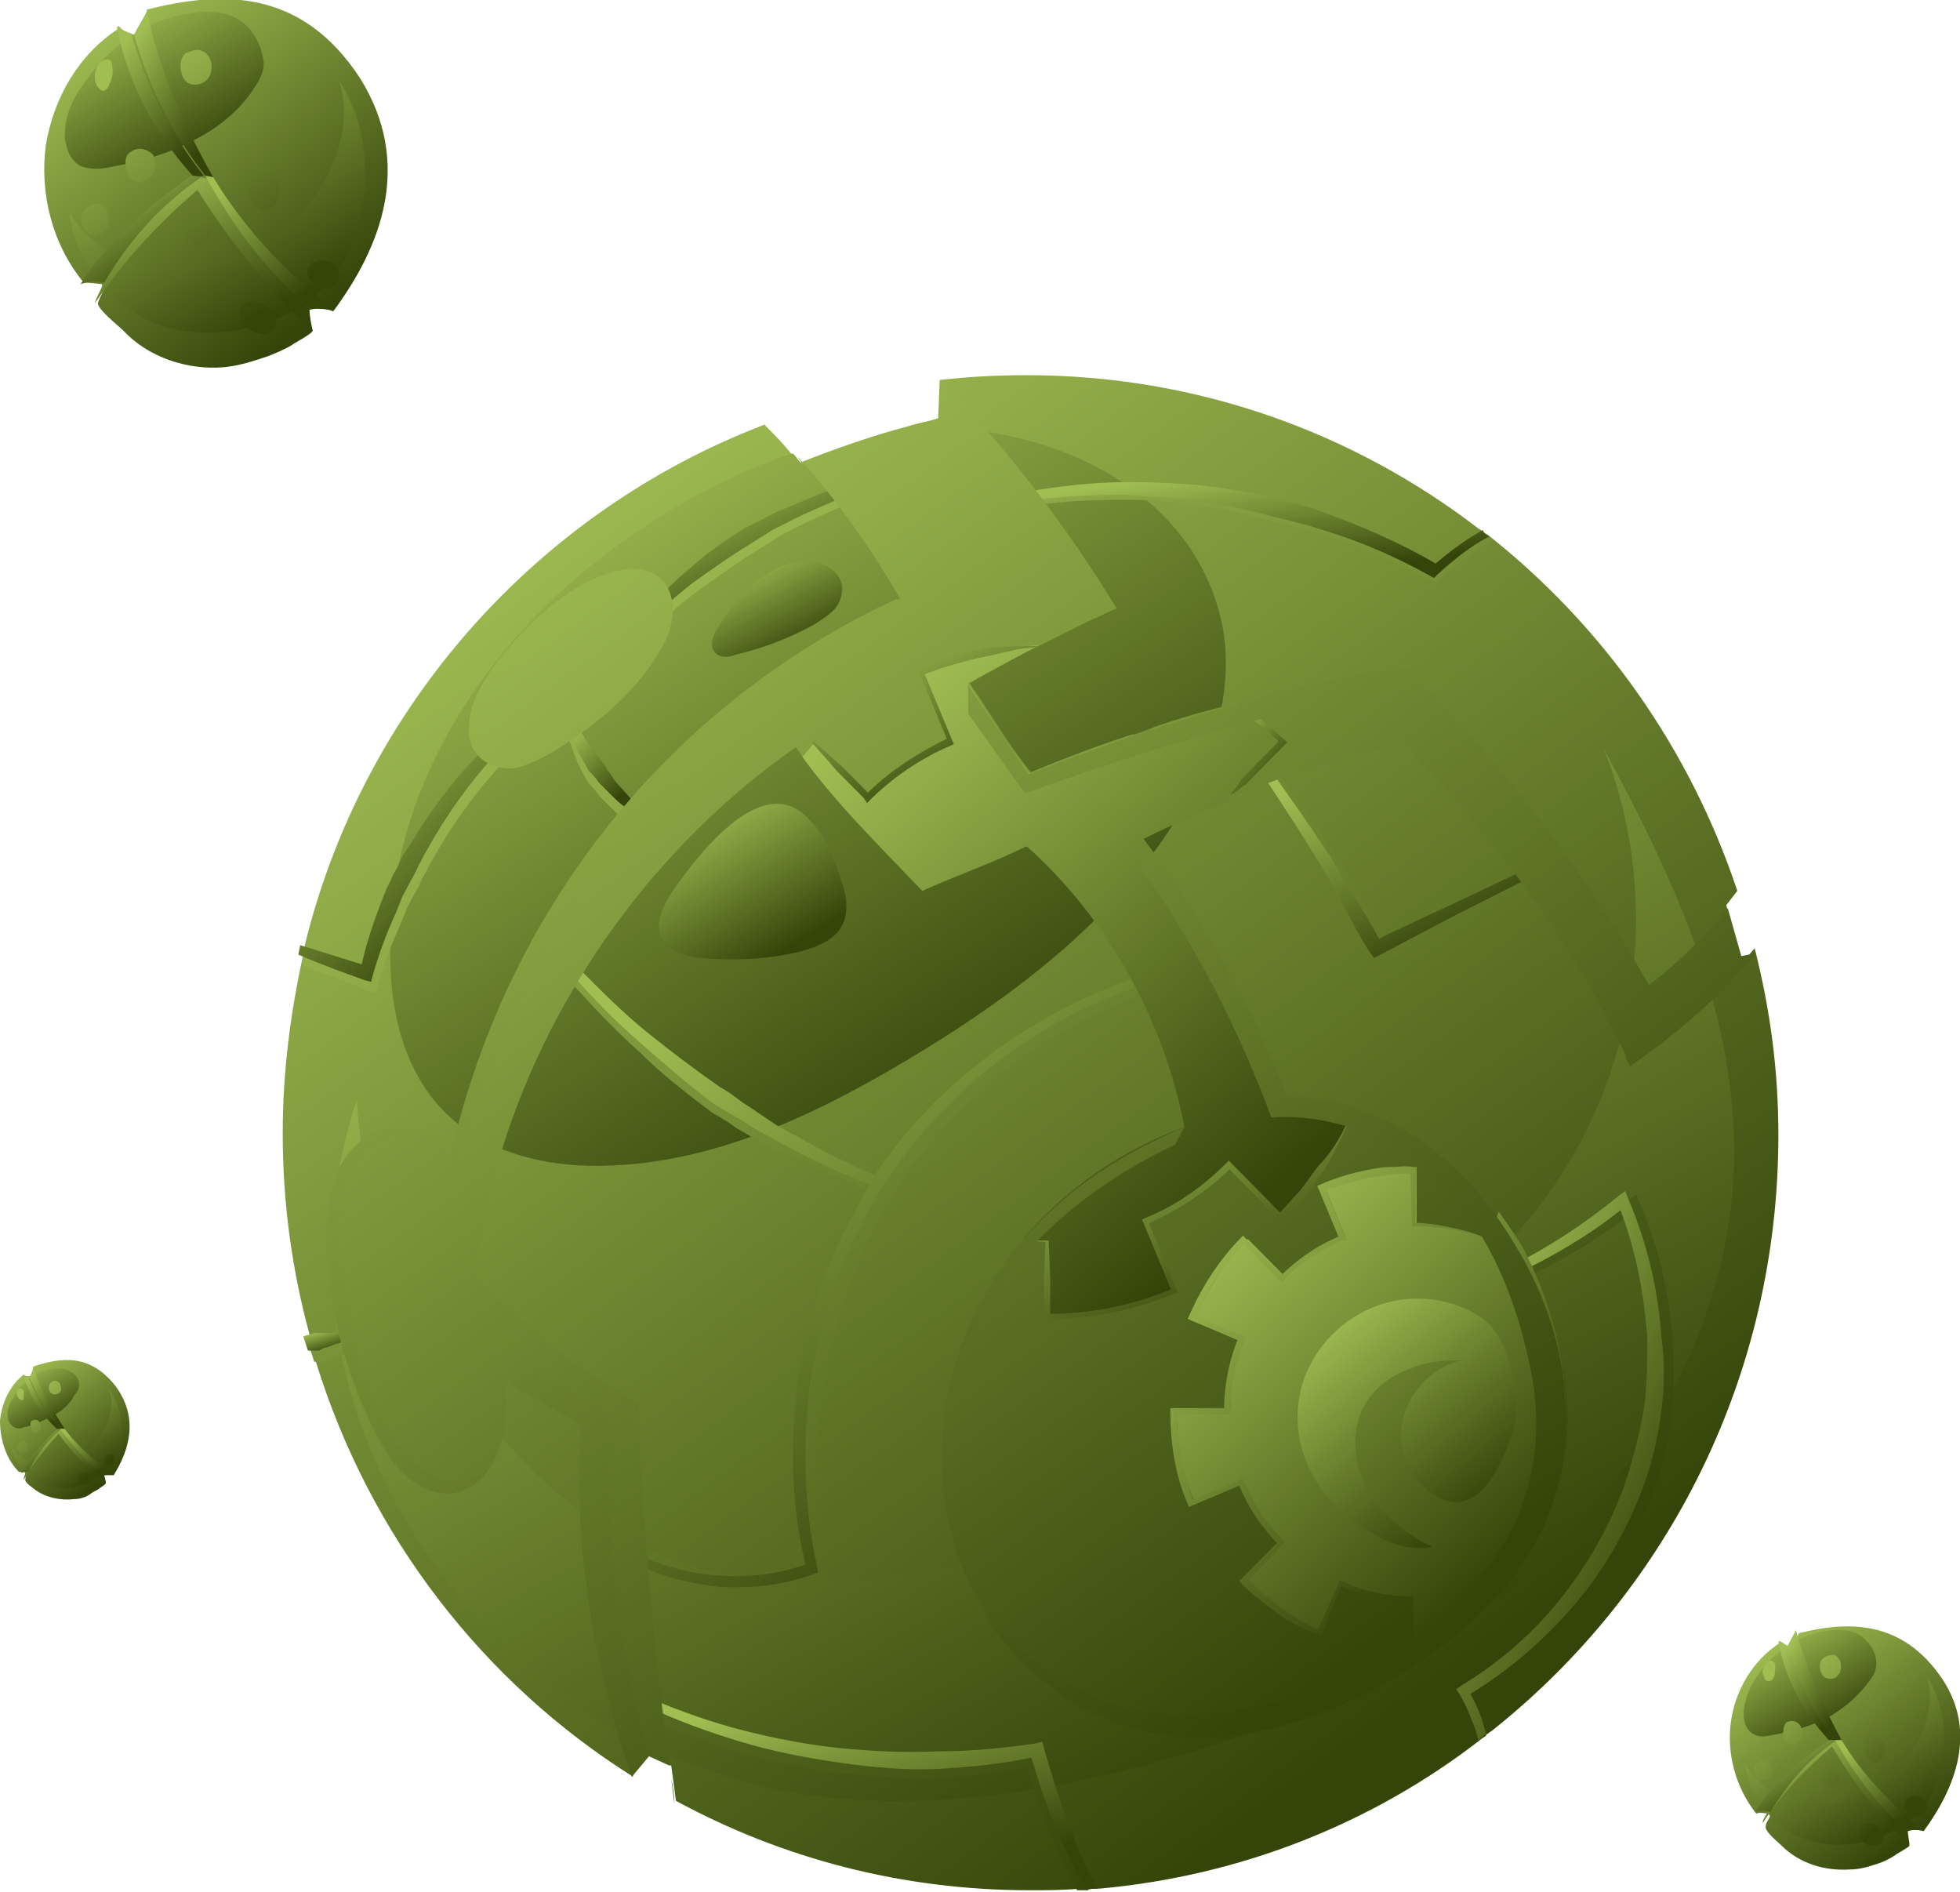 <svg width="86" height="83" viewBox="0 0 86 83" fill="none" xmlns="http://www.w3.org/2000/svg">
<g clip-path="url(#clip0_52_259)">
<path d="M78.031 49.8C78.031 60.376 73.18 69.762 65.557 75.856C65.487 75.926 65.349 75.996 65.28 76.066C65.28 76.066 65.21 76.066 65.21 76.136C65.141 76.206 65.002 76.276 64.933 76.346C60.221 79.988 54.469 82.3 48.232 82.86C48.093 82.86 48.024 82.86 47.886 82.86C47.816 82.86 47.816 82.86 47.747 82.86C47.608 82.86 47.539 82.86 47.401 82.86C46.638 82.93 45.876 82.93 45.183 82.93C39.57 82.93 34.303 81.529 29.66 79.008L29.452 77.467L27.304 76.486L27.789 77.957C21.206 73.825 16.216 67.381 13.86 59.746C13.79 59.536 13.721 59.396 13.721 59.186V59.116C13.652 58.906 13.583 58.765 13.583 58.555C12.82 55.754 12.405 52.812 12.405 49.73C12.405 46.998 12.751 44.407 13.305 41.885C13.305 41.745 13.375 41.605 13.375 41.465C15.939 30.959 23.631 22.413 33.541 18.631C33.956 19.052 34.303 19.402 34.65 19.822C34.788 19.962 34.927 20.172 35.065 20.312C36.659 19.682 38.253 19.122 39.847 18.701C40.263 18.561 40.748 18.491 41.164 18.351L41.233 16.67C42.48 16.53 43.728 16.46 45.044 16.46C52.529 16.46 59.389 18.982 64.864 23.184C65.002 23.254 65.141 23.394 65.28 23.464C70.338 27.457 74.15 32.85 76.229 39.084L75.744 39.714L76.437 42.236L76.991 41.605C77.684 44.337 78.031 46.998 78.031 49.8Z" fill="url(#paint0_linear_52_259)"/>
<path d="M14.691 52.462C14.899 51.061 15.177 49.66 15.662 48.259C15.8 51.551 16.978 54.703 18.434 57.575C20.721 61.987 24.047 66.19 28.62 68.081C35.204 70.813 42.55 69.062 48.786 66.26C55.023 63.458 61.399 59.536 66.111 54.563C71.586 48.889 73.318 40.204 70.338 32.78C73.665 38.944 76.575 45.247 76.021 52.252C75.467 58.765 71.863 64.859 66.943 69.132C62.023 73.404 55.855 76.066 49.549 77.607C43.52 79.148 36.936 79.778 31.046 77.677C20.79 74.175 13.306 63.318 14.691 52.462Z" fill="url(#paint1_linear_52_259)"/>
<path d="M52.667 33.971C50.242 39.224 45.391 43.076 40.609 46.018C36.382 48.609 31.808 50.921 26.888 51.131C24.185 51.271 21.275 50.641 19.404 48.679C17.671 46.858 17.117 44.267 17.117 41.815C17.048 34.811 20.998 28.648 26.403 24.445C28.967 22.484 31.808 20.873 34.788 19.892C34.927 20.032 35.065 20.242 35.204 20.383C36.798 19.752 38.392 19.192 39.986 18.771C45.737 18.491 52.39 21.293 53.637 27.457C54.053 29.628 53.568 31.939 52.667 33.971Z" fill="url(#paint2_linear_52_259)"/>
<path d="M50.658 43.006L50.796 43.426C48.232 44.197 45.876 45.527 43.797 47.208C41.718 48.889 39.986 50.991 38.669 53.302C38.045 54.493 37.491 55.684 37.075 56.944C36.659 58.205 36.313 59.536 36.105 60.867C35.689 63.528 35.758 66.33 36.313 68.921L36.382 69.132L36.035 69.202C34.719 69.692 33.333 69.832 31.947 69.762C30.561 69.692 29.244 69.272 27.997 68.641L28.205 68.291C29.383 68.921 30.7 69.202 32.016 69.272C33.264 69.342 34.511 69.202 35.689 68.781C35.065 66.19 34.996 63.388 35.412 60.727C35.62 59.326 35.897 57.995 36.382 56.664C36.867 55.333 37.422 54.072 38.114 52.882C38.253 52.602 38.184 52.602 38.392 52.321C37.214 51.831 36.105 51.341 34.996 50.781L33.956 50.43L33.056 49.94C32.778 49.73 32.432 49.59 32.155 49.38C31.878 49.169 31.6 49.029 31.254 48.819C30.145 47.979 29.036 47.138 28.066 46.158C27.027 45.247 26.056 44.197 25.155 43.216L25.433 42.936C26.334 43.916 27.373 44.897 28.413 45.737C29.452 46.578 30.561 47.419 31.67 48.189C31.947 48.399 32.224 48.609 32.501 48.749C32.778 48.959 33.056 49.099 33.333 49.31L34.164 49.87L35.065 50.36C36.174 50.991 37.283 51.551 38.461 52.041C39.708 50.15 41.579 48.119 43.381 46.718C45.599 45.107 48.024 43.776 50.658 43.006ZM73.388 58.835C73.249 56.734 72.764 54.633 71.932 52.742L71.794 52.392L71.516 52.602C70.061 53.792 68.537 54.843 66.804 55.684L67.012 56.034C68.606 55.263 70.131 54.353 71.586 53.232C72.279 55.053 72.625 56.944 72.764 58.835C72.833 59.816 72.764 60.867 72.625 61.847C72.487 62.828 72.279 63.808 71.932 64.789C71.309 66.75 70.338 68.501 69.091 70.112C67.844 71.723 66.319 73.054 64.587 74.105L64.379 74.245L64.517 74.455C64.725 74.805 64.933 75.225 65.072 75.645C65.141 75.786 65.141 75.926 65.21 76.066C65.21 76.066 65.28 76.066 65.28 75.996C65.349 75.926 65.487 75.856 65.557 75.786C65.557 75.716 65.487 75.576 65.487 75.505C65.349 75.155 65.21 74.805 65.002 74.455C66.735 73.404 68.26 72.073 69.576 70.532C70.893 68.921 71.932 67.03 72.695 65.069C73.041 64.088 73.249 63.038 73.388 61.987C73.457 60.937 73.457 59.886 73.388 58.835ZM67.151 38.453L63.894 39.994L62.23 40.764C61.815 40.975 61.33 41.185 60.914 41.395C60.637 40.834 60.29 40.274 59.944 39.714C59.528 39.084 59.181 38.453 58.766 37.753C57.934 36.492 57.033 35.231 56.202 34.04L55.855 34.251C56.687 35.511 57.518 36.772 58.28 38.033C58.696 38.663 59.043 39.364 59.389 39.994C59.736 40.624 60.082 41.325 60.498 41.955L60.706 42.235L60.983 42.095C61.538 41.815 62.023 41.535 62.577 41.255L64.171 40.414L67.359 38.803L67.151 38.453ZM65.141 23.534C65.002 23.604 64.794 23.744 64.656 23.814C64.102 24.165 63.547 24.585 63.062 25.005C61.745 24.235 60.359 23.534 58.904 23.044L57.795 22.624C57.38 22.483 57.033 22.343 56.617 22.273C56.202 22.203 55.855 22.063 55.439 21.993L54.261 21.713C52.667 21.433 51.073 21.363 49.48 21.363C47.886 21.363 46.292 21.573 44.698 21.853L44.767 22.273C46.292 21.993 47.886 21.923 49.41 21.923C51.004 21.923 52.529 22.133 54.053 22.413L55.231 22.694C55.578 22.764 55.994 22.904 56.34 22.974C56.687 23.114 57.102 23.184 57.449 23.254L58.558 23.604C60.013 24.094 61.468 24.725 62.854 25.495L62.993 25.565L63.131 25.425C63.824 24.795 64.587 24.165 65.418 23.744C65.349 23.674 65.28 23.604 65.141 23.534ZM31.115 25.565C31.808 25.075 32.501 24.585 33.194 24.165C33.402 24.024 33.541 23.954 33.749 23.814C33.956 23.674 34.095 23.604 34.303 23.464L34.857 23.184L35.412 22.904C36.174 22.553 36.936 22.203 37.699 21.923L37.56 21.503C36.728 21.713 35.897 22.063 35.135 22.413L34.511 22.694L33.956 22.904C33.61 23.114 33.194 23.254 32.778 23.534C32.016 24.024 31.323 24.515 30.7 25.075C30.006 25.635 29.383 26.266 28.828 26.896L29.106 27.176C29.799 26.546 30.422 26.056 31.115 25.565ZM25.849 34.391C25.987 34.531 26.126 34.671 26.264 34.881C26.403 35.021 26.541 35.161 26.68 35.301C26.957 35.581 27.235 35.861 27.581 36.072L27.858 35.791C27.581 35.511 27.373 35.231 27.096 34.951C26.957 34.811 26.888 34.671 26.749 34.461C26.68 34.391 26.611 34.321 26.611 34.251C26.541 34.181 26.541 34.111 26.472 34.04C26.264 33.76 25.987 33.41 25.779 33.13C25.571 32.78 25.363 32.499 25.225 32.149L24.878 32.219C25.017 32.569 25.155 32.99 25.294 33.34C25.433 33.69 25.641 34.04 25.849 34.391ZM15.384 58.905C15.177 58.905 14.969 58.975 14.691 58.975H14.345C14.276 58.975 14.206 58.975 14.206 58.975C14.137 58.975 14.068 58.975 14.068 58.975C13.929 59.045 13.721 59.045 13.583 59.115C13.652 59.326 13.721 59.536 13.79 59.746C13.929 59.746 14.068 59.746 14.276 59.746C14.414 59.746 14.483 59.676 14.622 59.606L14.969 59.466C15.177 59.396 15.384 59.326 15.662 59.256L15.384 58.905ZM46.777 80.618C46.292 79.498 45.945 78.307 45.599 77.116L45.529 76.836L45.252 76.906C43.866 77.116 42.411 77.257 40.956 77.257C39.5 77.326 38.114 77.257 36.659 77.116C35.204 76.976 33.818 76.696 32.432 76.346C31.046 75.996 29.66 75.505 28.343 74.945L28.205 75.295C29.521 75.926 30.907 76.416 32.293 76.836C33.679 77.257 35.135 77.537 36.59 77.747C38.045 77.957 39.5 78.027 40.956 78.027C42.342 77.957 43.728 77.817 45.044 77.537C45.391 78.657 45.807 79.778 46.222 80.829C46.569 81.529 46.915 82.299 47.262 82.93C47.401 82.93 47.47 82.93 47.608 82.93C47.678 82.93 47.678 82.93 47.747 82.93C47.47 82.159 47.123 81.389 46.777 80.618ZM22.106 32.71C20.651 34.111 19.334 35.721 18.295 37.403L17.879 38.033C17.741 38.243 17.602 38.453 17.533 38.733C17.394 38.943 17.325 39.224 17.186 39.434L16.909 40.134C16.562 40.975 16.285 41.885 16.077 42.796C15.177 42.516 14.276 42.235 13.375 41.955C13.305 42.095 13.305 42.235 13.305 42.376C14.276 42.726 15.246 43.076 16.216 43.496L16.493 43.566L16.562 43.286C16.84 42.305 17.186 41.395 17.602 40.484L17.879 39.784C18.018 39.574 18.087 39.364 18.226 39.154C18.364 38.943 18.433 38.733 18.572 38.453C18.711 38.243 18.78 38.033 18.919 37.823C19.889 36.072 21.067 34.461 22.453 33.06L22.106 32.71Z" fill="url(#paint3_linear_52_259)"/>
<path d="M43.035 46.578C41.233 47.979 39.639 49.66 38.392 51.551C37.214 51.061 36.105 50.501 34.996 49.87L34.095 49.38L33.264 48.82C32.986 48.609 32.709 48.469 32.432 48.259C32.155 48.049 31.878 47.839 31.6 47.699C30.492 46.928 29.383 46.088 28.343 45.248C27.304 44.407 26.334 43.426 25.363 42.446L25.086 42.726C25.987 43.777 26.957 44.757 27.997 45.668C29.036 46.578 30.076 47.489 31.185 48.329C31.462 48.539 31.739 48.68 32.086 48.89C32.363 49.03 32.709 49.24 32.986 49.45L33.887 49.94L34.788 50.431C35.897 50.991 37.006 51.551 38.184 51.971C37.976 52.252 37.837 52.532 37.699 52.812C37.006 54.003 36.451 55.264 35.966 56.594C35.481 57.925 35.204 59.256 34.996 60.657C34.65 63.318 34.719 66.05 35.343 68.642C34.164 69.062 32.917 69.202 31.67 69.132C30.353 69.062 29.036 68.712 27.858 68.151L27.65 68.501C28.898 69.132 30.214 69.482 31.6 69.622C32.986 69.692 34.372 69.552 35.689 69.062L35.897 68.992L35.828 68.642C35.273 66.05 35.204 63.318 35.55 60.657C35.758 59.326 36.105 58.065 36.521 56.734C36.936 55.474 37.491 54.213 38.114 53.092C39.431 50.781 41.164 48.68 43.243 46.998C45.322 45.318 47.678 43.987 50.242 43.216L50.103 42.796C47.608 43.636 45.183 44.897 43.035 46.578Z" fill="url(#paint4_linear_52_259)"/>
<path d="M72.903 61.847C72.764 62.898 72.556 63.949 72.21 64.929C71.517 66.89 70.477 68.781 69.091 70.392C67.774 71.933 66.25 73.264 64.517 74.315C64.725 74.665 64.864 75.015 65.002 75.365C65.072 75.576 65.141 75.856 65.21 76.066C65.072 76.136 65.002 76.276 64.864 76.346C64.795 76.066 64.725 75.786 64.587 75.505C64.448 75.085 64.24 74.665 64.032 74.315L63.894 74.105L64.102 73.965C65.834 72.914 67.359 71.583 68.606 69.972C69.853 68.361 70.824 66.61 71.447 64.649C71.725 63.668 72.002 62.688 72.14 61.707C72.279 60.727 72.279 59.676 72.279 58.695C72.14 56.804 71.794 54.913 71.101 53.092C69.715 54.213 68.121 55.123 66.527 55.894L66.319 55.544C67.982 54.703 69.576 53.652 71.031 52.462L71.309 52.252L71.447 52.602C72.279 54.563 72.764 56.594 72.903 58.695C73.041 59.676 73.041 60.797 72.903 61.847Z" fill="url(#paint5_linear_52_259)"/>
<path d="M66.735 38.243L63.478 39.784L61.815 40.555C61.399 40.765 60.914 40.975 60.498 41.185C60.221 40.625 59.874 40.064 59.528 39.504C59.112 38.874 58.766 38.243 58.35 37.543C57.518 36.282 56.617 35.021 55.786 33.831L55.439 34.041C56.271 35.301 57.102 36.562 57.865 37.823C58.281 38.453 58.627 39.154 58.974 39.784C59.32 40.414 59.666 41.115 60.082 41.745L60.29 42.026L60.567 41.885C61.122 41.605 61.607 41.325 62.161 41.045L63.755 40.204L66.943 38.593L66.735 38.243Z" fill="url(#paint6_linear_52_259)"/>
<path d="M65.349 23.534C64.517 23.954 63.755 24.585 63.062 25.215L62.923 25.355L62.785 25.285C61.399 24.515 60.013 23.884 58.488 23.394L57.38 23.044C57.033 22.974 56.617 22.834 56.271 22.764C55.924 22.694 55.508 22.554 55.162 22.484L53.984 22.203C52.459 21.923 50.865 21.783 49.341 21.713C47.747 21.713 46.222 21.783 44.698 22.063L44.629 21.643C46.222 21.363 47.816 21.153 49.41 21.153C51.004 21.153 52.598 21.223 54.192 21.503L55.37 21.713C55.786 21.783 56.132 21.923 56.548 21.993C56.964 22.133 57.31 22.203 57.726 22.343L58.835 22.764C60.29 23.324 61.676 23.954 62.993 24.725C63.478 24.305 64.032 23.884 64.587 23.534C64.725 23.464 64.933 23.324 65.072 23.254C65.072 23.394 65.21 23.464 65.349 23.534Z" fill="url(#paint7_linear_52_259)"/>
<path d="M30.7 25.355C31.392 24.865 32.086 24.375 32.779 23.955C32.986 23.814 33.125 23.744 33.333 23.604C33.541 23.464 33.679 23.394 33.887 23.254L34.442 22.974L34.996 22.694C35.758 22.344 36.521 21.993 37.283 21.713L37.144 21.293C36.313 21.503 35.481 21.853 34.719 22.203L34.164 22.414L33.61 22.694C33.264 22.904 32.848 23.044 32.432 23.324C31.67 23.814 30.977 24.305 30.353 24.865C29.66 25.425 29.036 26.056 28.482 26.686L28.759 26.966C29.383 26.406 30.006 25.846 30.7 25.355Z" fill="url(#paint8_linear_52_259)"/>
<path d="M25.849 33.831C25.987 33.971 26.126 34.111 26.264 34.321C26.403 34.461 26.542 34.601 26.68 34.741C26.957 35.021 27.235 35.302 27.581 35.512L27.858 35.231C27.581 34.951 27.373 34.671 27.096 34.391C26.957 34.251 26.888 34.111 26.75 33.901C26.68 33.831 26.611 33.761 26.611 33.691C26.542 33.621 26.542 33.55 26.472 33.48C26.264 33.2 25.987 32.85 25.779 32.57C25.571 32.22 25.363 31.94 25.225 31.589L24.878 31.729C25.017 32.08 25.156 32.5 25.294 32.85C25.433 33.13 25.641 33.48 25.849 33.831Z" fill="url(#paint9_linear_52_259)"/>
<path d="M15.384 58.765C15.177 58.835 14.969 58.905 14.691 58.975L14.345 59.115C14.206 59.115 14.137 59.185 13.998 59.255C13.86 59.255 13.721 59.255 13.513 59.255C13.444 59.045 13.375 58.835 13.305 58.625C13.513 58.555 13.652 58.555 13.79 58.485C13.86 58.485 13.929 58.485 13.929 58.485C13.998 58.485 14.068 58.485 14.068 58.485H14.414C14.622 58.485 14.83 58.415 15.107 58.415L15.384 58.765Z" fill="url(#paint10_linear_52_259)"/>
<path d="M48.163 82.86C48.024 82.86 47.816 82.86 47.678 82.93C47.193 82.09 46.777 81.249 46.43 80.408C45.945 79.358 45.599 78.237 45.252 77.117C43.866 77.397 42.55 77.537 41.164 77.607C39.708 77.677 38.253 77.537 36.798 77.327C35.343 77.117 33.887 76.836 32.501 76.416C31.115 75.996 29.729 75.505 28.413 74.875L28.551 74.525C29.868 75.085 31.254 75.576 32.64 75.926C34.026 76.276 35.481 76.556 36.867 76.696C38.322 76.836 39.708 76.906 41.164 76.836C42.619 76.836 44.005 76.696 45.46 76.486L45.737 76.416L45.807 76.696C46.153 77.887 46.5 79.078 46.985 80.198C47.262 81.109 47.678 82.019 48.163 82.86Z" fill="url(#paint11_linear_52_259)"/>
<path d="M22.245 32.57C20.859 33.971 19.681 35.582 18.711 37.333C18.572 37.543 18.503 37.753 18.364 37.963C18.295 38.173 18.156 38.383 18.018 38.664C17.879 38.874 17.81 39.084 17.671 39.294L17.394 39.994C16.978 40.905 16.632 41.816 16.355 42.796L16.285 43.076L16.008 43.006C15.038 42.656 14.068 42.306 13.098 41.886C13.098 41.745 13.167 41.605 13.167 41.465C14.068 41.745 14.969 42.026 15.87 42.306C16.077 41.395 16.355 40.555 16.701 39.644L16.978 38.944C17.117 38.734 17.186 38.453 17.325 38.243C17.463 38.033 17.533 37.823 17.671 37.543L18.087 36.913C19.127 35.161 20.443 33.55 21.898 32.22L22.245 32.57Z" fill="url(#paint12_linear_52_259)"/>
<path d="M29.452 78.027L29.591 79.148C29.591 78.727 29.521 78.377 29.452 78.027ZM75.813 39.854C74.843 41.045 73.734 42.165 72.348 43.216C69.438 38.033 65.834 33.41 61.676 29.278C59.112 29.698 56.617 30.188 54.192 30.889C52.944 31.239 51.766 31.589 50.588 31.939C50.311 32.009 50.034 32.149 49.757 32.219C48.232 32.71 46.708 33.34 45.252 33.9C44.213 32.64 43.52 31.379 42.55 29.978C43.589 29.348 44.629 28.787 45.668 28.297C46.777 27.737 47.886 27.176 48.994 26.686C46.846 23.184 44.282 19.752 41.371 16.81L41.302 18.421C39.292 18.841 37.214 19.472 35.204 20.312C35.135 20.242 35.065 20.172 34.996 20.032C36.728 21.923 38.184 24.024 39.5 26.266C29.66 30.889 21.968 40.624 19.75 51.341C19.82 50.781 19.404 50.22 18.849 49.8C18.503 49.59 18.087 49.38 17.741 49.38C16.77 49.24 15.8 49.87 15.246 50.711C14.691 51.551 14.553 52.602 14.483 53.582C14.206 57.014 15.246 60.867 16.978 63.738C17.602 64.789 18.78 65.7 19.958 65.489C20.582 65.349 21.067 64.999 21.413 64.509C21.621 64.229 21.829 63.878 21.898 63.528C22.245 62.618 22.245 61.637 22.176 60.657C23.354 61.217 24.255 61.847 25.502 62.407C25.155 67.17 25.849 71.933 27.235 76.486L29.383 77.467L29.452 77.957C28.69 72.494 28.205 67.1 27.997 61.567C25.363 60.096 22.938 58.135 20.859 55.964C21.898 46.788 27.373 38.033 34.927 32.78C34.996 32.92 35.135 33.06 35.204 33.2C36.728 35.301 38.669 37.192 40.471 39.084C41.857 38.383 43.658 37.753 45.044 37.122C48.648 40.204 51.143 44.687 51.974 49.45C49.272 50.5 46.777 52.181 44.906 54.353C44.213 55.123 43.658 55.964 43.173 56.874C41.233 60.306 40.748 64.579 42.065 68.361C42.411 69.272 42.827 70.112 43.312 70.883C44.975 73.404 47.539 75.295 50.45 75.926C53.984 76.696 57.726 75.505 60.914 73.754C61.607 73.334 62.369 72.914 62.993 72.424C63.894 71.793 64.656 71.093 65.418 70.322C65.973 69.762 66.458 69.132 66.874 68.501C67.428 67.661 67.913 66.75 68.19 65.77C69.438 62.127 68.606 57.995 66.596 54.703C66.25 54.143 65.973 53.652 65.557 53.162C63.824 50.851 61.468 49.099 58.766 48.399C58.003 48.189 57.241 48.119 56.479 48.119C54.885 44.056 52.736 40.204 50.103 36.702C51.35 36.142 52.736 35.511 54.053 34.951C56.548 33.97 59.112 33.13 61.607 32.64C65.557 36.772 69.16 41.465 71.516 46.718C73.318 45.527 74.981 43.986 76.506 42.305L75.813 39.854ZM27.235 25.075C25.641 25.425 24.255 26.476 23.146 27.597C22.106 28.647 20.651 30.328 20.582 31.869C20.582 32.009 20.582 32.149 20.582 32.289C20.72 33.27 21.621 33.83 22.661 33.69C23.215 33.55 23.77 33.27 24.255 32.99C26.195 31.799 27.997 30.328 29.106 28.297C30.006 26.616 29.452 24.585 27.235 25.075Z" fill="url(#paint13_linear_52_259)"/>
<path d="M59.389 48.679C58.627 50.43 57.587 52.041 56.201 53.442L53.984 51.131C52.944 52.181 51.697 53.022 50.311 53.582L51.558 56.594C49.826 57.294 47.955 57.715 46.014 57.715H45.945V54.423C45.599 54.423 45.252 54.423 44.906 54.353C46.777 52.111 49.272 50.43 51.974 49.45C51.073 44.757 48.579 40.274 45.044 37.122C43.658 37.823 41.857 38.453 40.471 39.083C38.669 37.192 36.728 35.301 35.204 33.2C35.412 32.99 35.55 32.78 35.758 32.569L38.045 34.881C39.085 33.83 40.332 32.99 41.718 32.429L40.471 29.418C42.134 28.717 43.866 28.367 45.599 28.297C44.559 28.857 43.52 29.418 42.48 29.978C43.381 31.309 44.143 32.639 45.183 33.9C46.708 33.27 48.163 32.709 49.687 32.219C49.895 32.289 50.103 32.359 50.311 32.499L50.519 31.939C51.697 31.519 52.944 31.169 54.123 30.888C54.885 31.379 55.578 32.009 56.201 32.639L53.915 34.951C53.915 35.021 53.984 35.021 54.053 35.091C52.667 35.651 51.35 36.212 50.103 36.842C52.736 40.344 54.816 44.126 56.479 48.259C57.241 48.259 58.003 48.329 58.766 48.539L59.389 48.679Z" fill="url(#paint14_linear_52_259)"/>
<path d="M54.192 30.889C54.4 30.959 54.608 31.099 54.816 31.169C55.023 31.309 55.162 31.449 55.37 31.589C55.716 31.869 56.063 32.219 56.409 32.5L56.479 32.57L56.409 32.64L55.231 33.83L54.677 34.391C54.469 34.531 54.261 34.741 53.984 34.881C54.123 34.671 54.33 34.461 54.469 34.181L55.023 33.62L56.202 32.43V32.64C55.855 32.289 55.578 32.009 55.162 31.729C55.023 31.589 54.816 31.449 54.608 31.309L54.192 30.889Z" fill="url(#paint15_linear_52_259)"/>
<path d="M35.689 32.57V32.5L35.758 32.57L36.382 33.13C36.59 33.34 36.798 33.48 37.006 33.69L38.184 34.881H37.976C39.015 33.83 40.332 32.99 41.649 32.359L41.579 32.5L40.332 29.488L40.263 29.348L40.401 29.278C41.233 28.927 42.065 28.647 42.965 28.507C43.381 28.367 43.866 28.367 44.282 28.367C44.698 28.367 45.183 28.297 45.599 28.367C45.183 28.437 44.698 28.437 44.282 28.577C43.866 28.647 43.45 28.787 42.965 28.857C42.134 29.067 41.302 29.278 40.471 29.628L40.54 29.488L41.787 32.5L41.857 32.64L41.718 32.71C40.401 33.27 39.154 34.111 38.114 35.161L38.045 35.231L37.907 35.021L36.728 33.83C36.521 33.62 36.382 33.41 36.174 33.2L35.62 32.57H35.689Z" fill="url(#paint16_linear_52_259)"/>
<path d="M59.389 48.679C59.043 49.59 58.627 50.43 58.142 51.271C57.865 51.691 57.587 52.041 57.31 52.462C57.033 52.812 56.687 53.162 56.34 53.512L56.271 53.582L56.132 53.512L53.845 51.201H54.053C53.014 52.251 51.697 53.092 50.311 53.722L50.38 53.582L51.628 56.594L51.697 56.734H51.559C49.757 57.505 47.886 57.855 45.945 57.855H45.807V57.715V56.874C45.807 56.594 45.807 56.314 45.807 56.034L45.876 54.423L45.945 54.493L44.906 54.423H45.945H46.014V54.493L46.084 56.104C46.084 56.384 46.084 56.664 46.084 56.944V57.785L45.945 57.645C47.816 57.645 49.687 57.294 51.489 56.524L51.42 56.664L50.172 53.652L50.103 53.512L50.242 53.442C51.628 52.882 52.806 52.041 53.845 50.991L53.915 50.92L53.984 50.991L56.271 53.302H56.063C56.409 52.952 56.687 52.602 57.033 52.251C57.31 51.901 57.587 51.481 57.865 51.131C58.558 50.43 58.973 49.59 59.389 48.679Z" fill="url(#paint17_linear_52_259)"/>
<path d="M68.121 65.769C67.775 66.75 67.359 67.661 66.804 68.501C66.25 68.921 65.695 69.272 65.072 69.482L65.418 70.252C64.656 71.023 63.894 71.723 62.993 72.353C62.646 72.353 62.369 72.424 62.023 72.424V70.042C60.914 70.042 59.874 69.832 58.904 69.412L58.003 71.583C56.756 71.023 55.578 70.252 54.608 69.272L56.271 67.591C55.508 66.82 54.954 65.91 54.538 64.929L52.39 65.84C51.836 64.579 51.628 63.248 51.628 61.847H53.984C53.984 60.727 54.192 59.676 54.608 58.695L52.459 57.785C53.014 56.524 53.776 55.333 54.746 54.353L56.409 56.034C57.172 55.263 58.073 54.703 59.043 54.283L58.142 52.111C59.389 51.621 60.706 51.341 62.092 51.341H62.161V53.722C63.27 53.722 64.309 53.932 65.28 54.353L65.765 53.162C66.111 53.652 66.458 54.142 66.804 54.703C68.537 57.995 69.368 62.127 68.121 65.769Z" fill="url(#paint18_linear_52_259)"/>
<path d="M61.884 70.112C60.844 70.112 59.736 69.972 58.766 69.552H58.835L58.003 71.723L57.934 71.793L57.865 71.723C57.518 71.583 57.241 71.443 56.895 71.303C56.617 71.163 56.271 70.953 55.994 70.742C55.439 70.322 54.885 69.902 54.4 69.412V69.341L54.469 69.272L56.132 67.59V67.801C55.37 67.03 54.746 66.12 54.33 65.069L54.469 65.139L52.321 66.049L52.182 66.12L52.113 65.98C51.559 64.719 51.351 63.318 51.351 61.917V61.777H51.489H53.845L53.707 61.917C53.707 60.796 53.915 59.746 54.33 58.695L54.4 58.835L52.252 57.925L52.113 57.855L52.182 57.715C52.737 56.454 53.499 55.263 54.469 54.282L54.538 54.212L54.608 54.282L56.271 55.963L56.132 56.033C56.895 55.263 57.795 54.633 58.835 54.212L58.766 54.352L57.865 52.181L57.795 52.041L57.934 51.971C58.558 51.691 59.251 51.481 59.944 51.341C60.29 51.271 60.637 51.201 60.983 51.201C61.33 51.201 61.676 51.13 62.023 51.201H62.161V51.341L62.092 53.722L62.023 53.652C63.062 53.652 64.171 53.932 65.141 54.352C64.171 53.932 63.062 53.792 62.023 53.792H61.953V53.722L61.884 51.341L62.023 51.481C61.33 51.481 60.706 51.551 60.013 51.691C59.32 51.831 58.696 52.041 58.073 52.251L58.142 52.111L59.043 54.282L59.112 54.422H58.904C57.934 54.843 57.033 55.403 56.34 56.174L56.271 56.244L56.132 56.174L54.469 54.493H54.677C53.707 55.473 52.944 56.594 52.459 57.855L52.39 57.715L54.538 58.625L54.677 58.695L54.608 58.835C54.192 59.816 53.984 60.866 53.984 61.917V62.057H53.845H51.489L51.628 61.917C51.628 63.248 51.905 64.649 52.39 65.909L52.252 65.839L54.4 64.929L54.538 64.859L54.608 64.999C55.023 65.98 55.578 66.89 56.34 67.59L56.409 67.66L56.34 67.731L54.677 69.412V69.201C55.162 69.692 55.647 70.112 56.202 70.532C56.479 70.742 56.756 70.882 57.033 71.093C57.31 71.233 57.657 71.443 57.934 71.513L57.795 71.583L58.766 69.412V69.341H58.835C59.805 69.832 60.844 70.042 61.884 70.112Z" fill="url(#paint19_linear_52_259)"/>
<path d="M41.302 16.81C44.074 19.682 46.569 22.974 48.925 26.686L48.094 27.106C45.945 23.674 43.658 20.732 41.233 18.421L41.302 16.81ZM19.612 51.411L20.027 51.341C23.007 40.204 29.66 32.57 39.362 27.036V26.266C29.66 30.748 22.037 39.714 19.612 51.411ZM15.454 58.345C13.583 49.94 16.978 49.45 18.711 49.94C18.364 49.73 17.948 49.52 17.602 49.52C16.632 49.38 15.662 50.01 15.107 50.851C14.553 51.691 14.414 52.742 14.345 53.722C14.206 57.014 15.246 60.867 16.978 63.738C17.602 64.789 18.78 65.7 19.958 65.489C20.582 65.349 21.067 64.999 21.413 64.509C21.206 64.649 17.463 67.17 15.454 58.345ZM25.502 62.478C25.156 67.941 26.056 73.054 27.72 77.957L28.482 77.046C27.096 72.143 26.472 67.1 26.888 62.057L23.492 60.166L22.314 60.727L25.502 62.478ZM42.48 30.048V31.309L44.975 34.811C50.38 32.85 55.855 31.239 61.26 30.188C65.418 34.251 69.022 38.733 72.071 43.566L72.348 43.286C69.576 38.313 66.042 33.69 61.676 29.348C56.34 30.118 50.865 31.729 45.114 33.97L42.48 30.048ZM41.233 67.591C41.233 67.451 41.164 67.38 41.164 67.38C41.164 67.451 41.164 67.521 41.233 67.591ZM66.527 54.703C64.379 50.991 60.706 48.119 56.479 48.189C54.885 44.127 52.737 40.274 50.103 36.772V38.173C52.39 41.325 54.261 44.967 55.786 49.029C55.786 49.029 64.656 47.909 67.151 60.026C69.645 72.143 53.152 77.747 47.262 74.105C45.46 72.984 44.144 71.863 43.243 70.953C44.906 73.474 47.47 75.365 50.38 75.996C53.915 76.766 57.657 75.576 60.845 73.824C64.032 72.003 66.943 69.342 68.121 65.84C69.368 62.127 68.537 57.995 66.527 54.703ZM41.441 61.777C42.619 56.664 46.361 52.672 51.559 50.22L51.974 49.45C45.599 52.111 42.48 56.454 41.441 61.777ZM77.061 41.815L76.368 41.955C74.912 43.566 73.249 45.037 71.309 46.368L71.517 46.788C73.734 45.247 75.536 43.636 77.061 41.815ZM20.998 32.85C20.998 32.71 20.998 32.57 20.998 32.429C21.067 30.889 22.522 29.278 23.562 28.157C24.671 26.966 26.056 25.986 27.65 25.635C28.413 25.495 28.967 25.635 29.314 25.916C29.036 25.215 28.343 24.795 27.235 25.005C25.641 25.355 24.255 26.406 23.146 27.526C22.107 28.577 20.651 30.258 20.582 31.799C20.582 31.939 20.582 32.079 20.582 32.219C20.651 32.64 20.859 32.99 21.067 33.2C21.067 33.13 21.067 32.99 20.998 32.85Z" fill="url(#paint20_linear_52_259)"/>
<path d="M29.521 39.084C29.106 39.714 28.69 40.554 29.036 41.185C29.314 41.745 30.076 41.955 30.7 42.025C32.155 42.166 33.679 42.095 35.135 41.745C35.897 41.535 36.728 41.185 37.006 40.484C37.283 39.784 37.075 39.014 36.798 38.313C36.521 37.473 36.174 36.632 35.55 36.002C33.541 33.69 30.7 37.403 29.521 39.084Z" fill="url(#paint21_linear_52_259)"/>
<path d="M31.462 27.597C31.254 27.947 31.115 28.367 31.392 28.648C31.6 28.858 31.947 28.858 32.293 28.718C33.471 28.437 34.58 28.017 35.62 27.457C35.966 27.247 36.313 27.037 36.59 26.756C36.867 26.476 37.006 25.986 36.936 25.636C36.798 25.075 36.243 24.725 35.689 24.655C33.818 24.445 32.363 26.126 31.462 27.597Z" fill="url(#paint22_linear_52_259)"/>
<path d="M65.349 64.999C65.002 65.489 64.517 65.84 63.963 65.91C63.408 65.91 62.854 65.629 62.438 65.209C61.607 64.439 61.26 63.108 61.607 62.057C61.953 60.937 62.993 59.886 64.171 59.676C63.339 59.676 62.508 59.746 61.745 60.096C60.983 60.376 60.29 60.937 59.874 61.637C59.251 62.758 59.389 64.229 60.013 65.349C60.637 66.47 61.676 67.31 62.854 67.871C61.953 68.011 61.052 67.801 60.29 67.31C57.934 66.05 56.409 63.598 57.102 60.867C57.518 59.326 58.696 57.995 60.221 57.364C61.745 56.734 63.478 56.874 64.864 57.715C66.25 58.555 66.666 61.077 66.458 62.547C66.25 63.248 65.903 64.229 65.349 64.999Z" fill="url(#paint23_linear_52_259)"/>
<path d="M14.622 13.658C14.276 13.518 13.929 13.518 13.583 13.588C13.583 13.868 13.652 14.219 13.721 14.499C13.721 14.639 12.89 15.059 12.82 15.129C12.474 15.339 12.127 15.479 11.781 15.62C11.157 15.83 10.534 16.04 9.841 16.11C8.247 16.25 6.514 15.69 5.405 14.499C5.197 14.289 4.297 13.588 4.297 13.308C4.366 13.028 4.574 12.748 4.643 12.468C4.366 12.468 3.95 12.398 3.673 12.398C2.287 10.716 1.733 8.475 2.01 6.374C2.356 4.273 3.465 2.381 5.197 1.261C5.197 1.261 5.267 1.261 5.267 1.191C5.336 1.331 5.544 1.401 5.752 1.471C5.821 1.471 5.821 1.541 5.89 1.541C6.029 1.191 6.306 0.841 6.445 0.49C6.445 0.49 6.445 0.49 6.445 0.42C9.771 -0.42 13.236 -0.49 15.8 3.432C18.156 7.214 16.701 10.857 14.622 13.658Z" fill="url(#paint24_linear_52_259)"/>
<path d="M3.049 9.316C4.158 11.207 6.514 12.188 8.732 11.907C10.88 11.627 12.82 10.156 13.998 8.335C14.899 6.934 15.384 5.183 14.899 3.572C16.077 5.393 16.285 7.705 15.731 9.806C15.523 10.717 15.107 11.557 14.483 12.328C13.86 13.028 13.098 13.588 12.266 13.938C10.464 14.709 8.316 14.849 6.514 14.079C4.712 13.168 3.257 11.347 3.049 9.316Z" fill="url(#paint25_linear_52_259)"/>
<path d="M5.059 2.101C5.89 1.401 6.93 0.841 8.039 0.63C9.078 0.42 10.187 0.42 10.949 1.261C11.296 1.681 11.504 2.171 11.573 2.732C11.573 3.292 11.296 3.642 11.019 4.062C10.326 5.043 9.286 5.814 8.177 6.304C7.069 6.864 5.89 7.144 4.712 7.354C4.297 7.425 3.881 7.425 3.534 7.284C3.049 7.004 2.911 6.514 2.841 6.024C2.841 5.183 3.119 4.413 3.604 3.782C4.019 3.152 4.504 2.592 5.059 2.101Z" fill="url(#paint26_linear_52_259)"/>
<path d="M13.652 14.499L13.513 13.588L9.217 7.915L9.286 7.845C9.078 7.845 8.87 7.775 8.732 7.775C6.999 8.966 5.475 10.647 4.504 12.468C4.435 12.748 4.227 13.028 4.158 13.308C5.405 11.487 6.93 9.806 8.662 8.335C9.979 10.437 11.642 12.538 13.652 14.499Z" fill="url(#paint27_linear_52_259)"/>
<path d="M8.94 7.705C7.138 8.895 5.683 10.506 4.574 12.397C4.227 12.327 3.95 12.327 3.534 12.467C4.851 10.436 6.445 9.105 8.385 7.705C8.662 7.775 8.801 7.775 8.94 7.705Z" fill="url(#paint28_linear_52_259)"/>
<path d="M8.94 7.705C8.732 7.775 8.593 7.705 8.455 7.705C6.791 5.883 5.613 3.642 5.128 1.191C5.128 1.191 5.197 1.191 5.197 1.121C5.336 1.331 5.544 1.401 5.752 1.471C6.445 3.782 7.484 5.883 8.94 7.705Z" fill="url(#paint29_linear_52_259)"/>
<path d="M9.355 7.775C9.217 7.845 9.078 7.775 9.009 7.705C7.554 5.883 6.514 3.782 5.891 1.541C6.029 1.191 6.306 0.84 6.445 0.49C6.999 3.082 8.039 5.463 9.355 7.775Z" fill="url(#paint30_linear_52_259)"/>
<path d="M9.355 7.775C10.672 9.946 12.474 11.907 14.622 13.588L13.583 13.518C11.781 11.977 10.256 10.016 9.009 7.705L9.355 7.775Z" fill="url(#paint31_linear_52_259)"/>
<path d="M4.504 2.662C4.643 2.592 4.782 2.592 4.851 2.662C4.92 2.732 4.92 2.802 4.92 2.872C4.99 3.152 4.92 3.502 4.782 3.712C4.782 3.852 4.643 3.923 4.574 3.993C4.435 3.993 4.297 3.852 4.227 3.712C4.089 3.362 4.158 2.872 4.504 2.662ZM5.544 7.425C5.544 7.565 5.613 7.775 5.752 7.845C5.89 7.985 6.168 8.055 6.376 7.915C6.583 7.845 6.722 7.635 6.791 7.425C6.861 7.214 6.791 7.004 6.722 6.794C6.445 6.514 6.029 6.444 5.752 6.654C5.475 6.794 5.475 7.144 5.544 7.425ZM3.673 10.016C3.811 10.226 4.089 10.366 4.297 10.296C4.504 10.226 4.712 10.086 4.782 9.876C4.851 9.596 4.712 9.246 4.574 9.036C4.366 8.825 4.019 8.966 3.811 9.106C3.534 9.316 3.465 9.736 3.673 10.016ZM8.455 10.717C8.662 10.787 9.009 10.717 9.148 10.507C9.286 10.296 9.286 10.016 9.148 9.876C9.009 9.666 8.732 9.596 8.524 9.596C7.831 9.666 7.9 10.576 8.455 10.717ZM8.247 3.642C8.524 3.782 8.87 3.712 9.078 3.502C9.286 3.292 9.355 2.872 9.217 2.592C9.148 2.452 9.078 2.312 8.87 2.241C8.732 2.171 8.593 2.171 8.385 2.241C8.247 2.312 8.108 2.312 8.039 2.452C7.831 2.732 7.9 3.432 8.247 3.642ZM11.088 9.036C11.226 9.176 11.365 9.246 11.504 9.246C11.642 9.246 11.85 9.176 11.989 9.036C12.266 8.755 12.335 8.335 12.197 7.985C12.058 7.635 11.642 7.425 11.296 7.425C11.157 7.425 11.019 7.495 10.949 7.565C10.534 7.915 10.811 8.755 11.088 9.036ZM14.553 12.608C14.761 12.538 14.899 12.328 14.899 12.117C14.899 11.907 14.83 11.767 14.691 11.627C14.553 11.487 14.414 11.417 14.206 11.417C13.79 11.347 13.375 11.697 13.513 12.117C13.721 12.538 14.137 12.818 14.553 12.608ZM10.811 14.359C10.949 14.499 11.157 14.569 11.365 14.639C11.642 14.709 11.989 14.569 12.058 14.359C12.127 14.219 12.127 14.009 12.058 13.868C11.989 13.728 11.85 13.588 11.712 13.448C11.573 13.308 11.365 13.238 11.226 13.238C11.019 13.238 10.88 13.238 10.672 13.308C10.395 13.588 10.534 14.149 10.811 14.359Z" fill="url(#paint32_linear_52_259)"/>
<path d="M84.406 80.338C84.129 80.268 83.921 80.268 83.713 80.338C83.713 80.549 83.782 80.759 83.782 80.969C83.782 81.039 83.228 81.319 83.159 81.389C82.951 81.529 82.674 81.669 82.466 81.739C82.05 81.879 81.634 82.019 81.149 82.019C80.04 82.09 78.931 81.739 78.169 80.969C78.031 80.829 77.407 80.338 77.476 80.128C77.476 79.918 77.684 79.778 77.684 79.568C77.476 79.568 77.199 79.498 77.061 79.568C76.16 78.447 75.744 76.906 75.952 75.506C76.16 74.105 76.922 72.844 78.1 72.073C78.1 72.073 78.1 72.073 78.169 72.073C78.308 72.144 78.377 72.214 78.516 72.284C78.516 72.284 78.585 72.284 78.585 72.354C78.654 72.144 78.862 71.863 78.931 71.653C81.149 71.093 83.505 71.093 85.238 73.684C86.762 75.996 85.792 78.447 84.406 80.338Z" fill="url(#paint33_linear_52_259)"/>
<path d="M76.575 77.397C77.338 78.657 78.931 79.288 80.387 79.148C81.842 78.938 83.159 77.957 83.921 76.766C84.545 75.786 84.891 74.595 84.545 73.544C85.307 74.735 85.515 76.346 85.099 77.747C84.96 78.377 84.683 78.938 84.267 79.428C83.852 79.918 83.297 80.269 82.743 80.479C81.496 81.039 80.11 81.109 78.862 80.549C77.684 79.988 76.714 78.728 76.575 77.397Z" fill="url(#paint34_linear_52_259)"/>
<path d="M77.961 72.564C78.516 72.073 79.209 71.723 79.971 71.583C80.664 71.443 81.426 71.443 81.911 72.004C82.189 72.284 82.327 72.634 82.327 72.984C82.327 73.404 82.119 73.614 81.911 73.895C81.426 74.525 80.733 75.085 80.04 75.436C79.278 75.786 78.516 75.996 77.684 76.136C77.407 76.206 77.13 76.206 76.922 76.066C76.645 75.926 76.506 75.576 76.506 75.225C76.506 74.665 76.714 74.175 76.991 73.684C77.268 73.264 77.546 72.914 77.961 72.564Z" fill="url(#paint35_linear_52_259)"/>
<path d="M83.713 80.899L83.644 80.268L80.733 76.416L80.803 76.346C80.664 76.346 80.525 76.346 80.387 76.276C79.278 77.116 78.169 78.237 77.546 79.428C77.546 79.638 77.338 79.778 77.338 79.988C78.169 78.727 79.209 77.607 80.387 76.626C81.288 78.167 82.397 79.568 83.713 80.899Z" fill="url(#paint36_linear_52_259)"/>
<path d="M80.595 76.346C79.347 77.187 78.447 78.237 77.684 79.498C77.407 79.428 77.268 79.428 76.991 79.498C77.892 78.167 78.932 77.257 80.248 76.346C80.387 76.346 80.456 76.346 80.595 76.346Z" fill="url(#paint37_linear_52_259)"/>
<path d="M80.595 76.346C80.456 76.346 80.387 76.346 80.248 76.346C79.139 75.155 78.308 73.614 78.031 72.003C78.031 72.003 78.031 72.003 78.1 72.003C78.239 72.073 78.308 72.144 78.446 72.213C78.862 73.684 79.555 75.085 80.595 76.346Z" fill="url(#paint38_linear_52_259)"/>
<path d="M80.803 76.346C80.733 76.346 80.664 76.346 80.525 76.346C79.555 75.155 78.862 73.684 78.446 72.214C78.516 72.004 78.724 71.723 78.793 71.513C79.278 73.194 79.971 74.805 80.803 76.346Z" fill="url(#paint39_linear_52_259)"/>
<path d="M80.803 76.346C81.704 77.817 82.882 79.078 84.337 80.269H83.644C82.466 79.288 81.426 77.957 80.525 76.346H80.803Z" fill="url(#paint40_linear_52_259)"/>
<path d="M77.546 72.914C77.615 72.844 77.753 72.844 77.823 72.914C77.892 72.984 77.892 72.984 77.892 73.054C77.892 73.264 77.892 73.474 77.823 73.614C77.753 73.684 77.753 73.754 77.615 73.754C77.476 73.754 77.407 73.684 77.407 73.544C77.268 73.404 77.338 73.124 77.546 72.914ZM78.239 76.136C78.239 76.276 78.308 76.346 78.377 76.416C78.516 76.486 78.654 76.556 78.793 76.486C78.931 76.416 79.001 76.276 79.07 76.136C79.07 75.996 79.07 75.856 79.001 75.716C78.862 75.505 78.585 75.435 78.377 75.575C78.239 75.716 78.239 75.996 78.239 76.136ZM76.991 77.887C77.061 77.887 77.061 77.887 76.991 77.887C77.13 78.027 77.268 78.097 77.407 78.097C77.546 78.097 77.684 77.957 77.753 77.817C77.823 77.677 77.684 77.397 77.615 77.257C77.476 77.116 77.268 77.257 77.13 77.326C76.922 77.397 76.922 77.677 76.991 77.887ZM80.248 78.377C80.387 78.447 80.595 78.377 80.664 78.237C80.733 78.097 80.733 77.887 80.664 77.817C80.595 77.677 80.387 77.607 80.248 77.677C79.832 77.677 79.832 78.237 80.248 78.377ZM80.11 73.614C80.317 73.684 80.525 73.684 80.664 73.474C80.803 73.334 80.803 73.054 80.733 72.844C80.664 72.774 80.595 72.634 80.525 72.634C80.456 72.564 80.317 72.634 80.248 72.634C80.179 72.634 80.04 72.704 79.971 72.774C79.763 72.984 79.832 73.474 80.11 73.614ZM81.981 77.186C82.05 77.257 82.119 77.326 82.258 77.326C82.397 77.326 82.466 77.257 82.535 77.186C82.743 76.976 82.743 76.696 82.674 76.486C82.604 76.276 82.327 76.136 82.05 76.136C81.981 76.136 81.911 76.136 81.842 76.206C81.634 76.486 81.842 77.046 81.981 77.186ZM84.337 79.638C84.475 79.568 84.545 79.428 84.545 79.288C84.545 79.148 84.475 79.078 84.406 78.938C84.337 78.867 84.198 78.797 84.06 78.797C83.782 78.727 83.505 79.007 83.575 79.288C83.782 79.568 84.06 79.778 84.337 79.638ZM81.773 80.829C81.842 80.899 81.981 80.969 82.119 80.969C82.327 80.969 82.535 80.969 82.604 80.759C82.674 80.689 82.674 80.548 82.604 80.408C82.535 80.338 82.466 80.198 82.397 80.128C82.327 80.058 82.189 79.988 82.05 79.988C81.911 79.988 81.773 79.988 81.704 80.058C81.496 80.268 81.634 80.618 81.773 80.829Z" fill="url(#paint41_linear_52_259)"/>
<path d="M4.99 64.719C4.851 64.649 4.712 64.719 4.574 64.719C4.574 64.859 4.643 64.929 4.643 65.069C4.643 65.139 4.366 65.279 4.297 65.349C4.158 65.419 4.019 65.49 3.95 65.559C3.742 65.7 3.465 65.77 3.257 65.77C2.633 65.84 2.01 65.7 1.525 65.349C1.455 65.279 1.109 65.069 1.109 64.929C1.109 64.789 1.178 64.719 1.178 64.579C1.039 64.579 0.901 64.579 0.832 64.579C0.277 64.019 0 63.178 0 62.338C0.069 61.567 0.416 60.797 1.039 60.306C1.109 60.376 1.178 60.376 1.247 60.376C1.247 60.376 1.247 60.376 1.317 60.376C1.386 60.236 1.455 60.096 1.455 59.956C2.703 59.536 3.95 59.396 5.059 60.797C6.098 62.197 5.683 63.598 4.99 64.719Z" fill="url(#paint42_linear_52_259)"/>
<path d="M0.485 63.458C0.97 64.159 1.871 64.439 2.703 64.228C3.534 64.018 4.158 63.458 4.574 62.688C4.851 62.197 4.99 61.497 4.782 60.937C5.267 61.567 5.405 62.477 5.267 63.248C5.197 63.598 5.059 63.948 4.851 64.228C4.643 64.509 4.366 64.719 4.089 64.929C3.465 65.279 2.633 65.419 1.94 65.139C1.247 64.859 0.624 64.228 0.485 63.458Z" fill="url(#paint43_linear_52_259)"/>
<path d="M1.039 60.727C1.317 60.447 1.663 60.166 2.079 60.096C2.425 60.026 2.841 59.956 3.188 60.236C3.326 60.306 3.465 60.517 3.465 60.727C3.465 60.937 3.396 61.077 3.257 61.217C3.049 61.637 2.703 61.917 2.287 62.128C1.871 62.338 1.455 62.548 1.039 62.618C0.901 62.688 0.762 62.688 0.624 62.618C0.485 62.548 0.346 62.338 0.346 62.198C0.277 61.917 0.416 61.567 0.554 61.357C0.693 61.147 0.832 60.867 1.039 60.727Z" fill="url(#paint44_linear_52_259)"/>
<path d="M4.643 65.069L4.574 64.719L2.772 62.688C2.703 62.688 2.633 62.688 2.564 62.688C1.94 63.178 1.455 63.879 1.109 64.579C1.109 64.719 1.039 64.789 1.039 64.929C1.455 64.229 2.01 63.529 2.564 62.898C3.118 63.669 3.811 64.369 4.643 65.069Z" fill="url(#paint45_linear_52_259)"/>
<path d="M2.703 62.688C2.079 63.178 1.594 63.809 1.247 64.579C1.109 64.579 0.97 64.579 0.901 64.649C1.317 63.879 1.871 63.318 2.564 62.688C2.564 62.688 2.633 62.688 2.703 62.688Z" fill="url(#paint46_linear_52_259)"/>
<path d="M2.703 62.688C2.633 62.688 2.564 62.688 2.495 62.688C1.802 62.057 1.317 61.287 1.039 60.377C1.109 60.447 1.178 60.447 1.247 60.447C1.594 61.287 2.079 62.057 2.703 62.688Z" fill="url(#paint47_linear_52_259)"/>
<path d="M2.841 62.688C2.772 62.688 2.772 62.688 2.703 62.688C2.079 62.058 1.663 61.287 1.317 60.447C1.386 60.306 1.455 60.166 1.455 60.026C1.802 61.007 2.287 61.847 2.841 62.688Z" fill="url(#paint48_linear_52_259)"/>
<path d="M2.841 62.688C3.396 63.459 4.158 64.089 4.989 64.719H4.574C3.881 64.229 3.257 63.529 2.633 62.688H2.841Z" fill="url(#paint49_linear_52_259)"/>
<path d="M0.832 60.937C0.901 60.937 0.901 60.867 0.97 60.937L1.04 61.007C1.04 61.147 1.04 61.217 1.04 61.357C1.04 61.427 0.97 61.427 0.97 61.427C0.901 61.427 0.832 61.357 0.832 61.357C0.693 61.217 0.693 61.007 0.832 60.937ZM1.386 62.688C1.386 62.758 1.455 62.828 1.455 62.828C1.525 62.898 1.594 62.898 1.663 62.828C1.732 62.758 1.802 62.688 1.802 62.618C1.802 62.548 1.802 62.478 1.732 62.407C1.663 62.267 1.525 62.267 1.386 62.337C1.317 62.407 1.317 62.548 1.386 62.688ZM0.762 63.668C0.832 63.738 0.901 63.808 1.04 63.738C1.109 63.738 1.178 63.668 1.247 63.528C1.247 63.458 1.178 63.318 1.109 63.248C1.04 63.178 0.901 63.248 0.832 63.318C0.693 63.458 0.693 63.598 0.762 63.668ZM2.564 63.808C2.633 63.808 2.772 63.808 2.772 63.668C2.841 63.598 2.772 63.458 2.772 63.388C2.703 63.318 2.633 63.318 2.564 63.318C2.287 63.458 2.356 63.738 2.564 63.808ZM2.287 61.147C2.425 61.217 2.564 61.147 2.633 61.077C2.703 61.007 2.703 60.867 2.633 60.727C2.633 60.657 2.564 60.657 2.495 60.586C2.425 60.586 2.356 60.586 2.356 60.586C2.287 60.586 2.287 60.657 2.218 60.657C2.079 60.867 2.148 61.077 2.287 61.147ZM3.534 63.108C3.604 63.178 3.604 63.178 3.673 63.178C3.742 63.178 3.811 63.108 3.811 63.108C3.881 62.968 3.881 62.828 3.881 62.688C3.811 62.548 3.673 62.478 3.534 62.478C3.465 62.478 3.465 62.478 3.396 62.548C3.257 62.688 3.396 62.968 3.534 63.108ZM4.92 64.299C4.99 64.229 5.059 64.159 5.059 64.088C5.059 64.019 4.99 63.948 4.99 63.878C4.92 63.808 4.851 63.808 4.782 63.808C4.643 63.808 4.504 63.949 4.574 64.088C4.574 64.299 4.782 64.439 4.92 64.299ZM3.534 65.069C3.604 65.139 3.673 65.139 3.742 65.139C3.881 65.139 3.95 65.069 4.019 64.999C4.019 64.929 4.019 64.859 4.019 64.789C4.019 64.719 3.95 64.719 3.881 64.649C3.811 64.579 3.742 64.579 3.673 64.579C3.604 64.579 3.534 64.579 3.465 64.649C3.396 64.789 3.465 64.999 3.534 65.069Z" fill="url(#paint50_linear_52_259)"/>
</g>
<defs>
<linearGradient id="paint0_linear_52_259" x1="26.518" y1="17.912" x2="66.347" y2="71.856" gradientUnits="userSpaceOnUse">
<stop stop-color="#A1BE53"/>
<stop offset="1" stop-color="#35450A"/>
</linearGradient>
<linearGradient id="paint1_linear_52_259" x1="27.765" y1="33.79" x2="52.191" y2="78.4" gradientUnits="userSpaceOnUse">
<stop stop-color="#A1BE53"/>
<stop offset="1" stop-color="#35450A"/>
</linearGradient>
<linearGradient id="paint2_linear_52_259" x1="25.003" y1="19.46" x2="43.496" y2="48.176" gradientUnits="userSpaceOnUse">
<stop stop-color="#A1BE53"/>
<stop offset="1" stop-color="#35450A"/>
</linearGradient>
<linearGradient id="paint3_linear_52_259" x1="26.238" y1="22.708" x2="63.245" y2="72.292" gradientUnits="userSpaceOnUse">
<stop stop-color="#A1BE53"/>
<stop offset="1" stop-color="#35450A"/>
</linearGradient>
<linearGradient id="paint4_linear_52_259" x1="30.496" y1="43.04" x2="47.074" y2="64.076" gradientUnits="userSpaceOnUse">
<stop stop-color="#A1BE53"/>
<stop offset="1" stop-color="#35450A"/>
</linearGradient>
<linearGradient id="paint5_linear_52_259" x1="65.853" y1="52.778" x2="78.205" y2="59.186" gradientUnits="userSpaceOnUse">
<stop stop-color="#A1BE53"/>
<stop offset="1" stop-color="#35450A"/>
</linearGradient>
<linearGradient id="paint6_linear_52_259" x1="57.913" y1="34.01" x2="62.116" y2="42.103" gradientUnits="userSpaceOnUse">
<stop stop-color="#A1BE53"/>
<stop offset="1" stop-color="#35450A"/>
</linearGradient>
<linearGradient id="paint7_linear_52_259" x1="49.085" y1="21.245" x2="49.847" y2="26.402" gradientUnits="userSpaceOnUse">
<stop stop-color="#A1BE53"/>
<stop offset="1" stop-color="#35450A"/>
</linearGradient>
<linearGradient id="paint8_linear_52_259" x1="30.375" y1="21.417" x2="33.113" y2="27.244" gradientUnits="userSpaceOnUse">
<stop stop-color="#A1BE53"/>
<stop offset="1" stop-color="#35450A"/>
</linearGradient>
<linearGradient id="paint9_linear_52_259" x1="25.519" y1="31.675" x2="27.976" y2="34.236" gradientUnits="userSpaceOnUse">
<stop stop-color="#A1BE53"/>
<stop offset="1" stop-color="#35450A"/>
</linearGradient>
<linearGradient id="paint10_linear_52_259" x1="13.752" y1="58.433" x2="14.038" y2="59.403" gradientUnits="userSpaceOnUse">
<stop stop-color="#A1BE53"/>
<stop offset="1" stop-color="#35450A"/>
</linearGradient>
<linearGradient id="paint11_linear_52_259" x1="32.66" y1="74.709" x2="35.643" y2="84.323" gradientUnits="userSpaceOnUse">
<stop stop-color="#A1BE53"/>
<stop offset="1" stop-color="#35450A"/>
</linearGradient>
<linearGradient id="paint12_linear_52_259" x1="15.065" y1="32.457" x2="21.801" y2="40.243" gradientUnits="userSpaceOnUse">
<stop stop-color="#A1BE53"/>
<stop offset="1" stop-color="#35450A"/>
</linearGradient>
<linearGradient id="paint13_linear_52_259" x1="27.787" y1="18.172" x2="65.046" y2="69.062" gradientUnits="userSpaceOnUse">
<stop stop-color="#A1BE53"/>
<stop offset="1" stop-color="#35450A"/>
</linearGradient>
<linearGradient id="paint14_linear_52_259" x1="40.405" y1="28.939" x2="58.717" y2="49.592" gradientUnits="userSpaceOnUse">
<stop stop-color="#A1BE53"/>
<stop offset="1" stop-color="#35450A"/>
</linearGradient>
<linearGradient id="paint15_linear_52_259" x1="54.52" y1="30.976" x2="56.994" y2="33.096" gradientUnits="userSpaceOnUse">
<stop stop-color="#A1BE53"/>
<stop offset="1" stop-color="#35450A"/>
</linearGradient>
<linearGradient id="paint16_linear_52_259" x1="37.385" y1="28.487" x2="40.76" y2="35.512" gradientUnits="userSpaceOnUse">
<stop stop-color="#A1BE53"/>
<stop offset="1" stop-color="#35450A"/>
</linearGradient>
<linearGradient id="paint17_linear_52_259" x1="48.02" y1="48.88" x2="52.4" y2="58.363" gradientUnits="userSpaceOnUse">
<stop stop-color="#A1BE53"/>
<stop offset="1" stop-color="#35450A"/>
</linearGradient>
<linearGradient id="paint18_linear_52_259" x1="55.303" y1="51.801" x2="68.448" y2="66.419" gradientUnits="userSpaceOnUse">
<stop stop-color="#A1BE53"/>
<stop offset="1" stop-color="#35450A"/>
</linearGradient>
<linearGradient id="paint19_linear_52_259" x1="54.316" y1="51.62" x2="67.199" y2="63.437" gradientUnits="userSpaceOnUse">
<stop stop-color="#A1BE53"/>
<stop offset="1" stop-color="#35450A"/>
</linearGradient>
<linearGradient id="paint20_linear_52_259" x1="27.823" y1="18.146" x2="64.028" y2="69.096" gradientUnits="userSpaceOnUse">
<stop stop-color="#A1BE53"/>
<stop offset="1" stop-color="#35450A"/>
</linearGradient>
<linearGradient id="paint21_linear_52_259" x1="30.677" y1="35.414" x2="34.469" y2="41.683" gradientUnits="userSpaceOnUse">
<stop stop-color="#A1BE53"/>
<stop offset="1" stop-color="#35450A"/>
</linearGradient>
<linearGradient id="paint22_linear_52_259" x1="32.467" y1="24.729" x2="34.641" y2="28.809" gradientUnits="userSpaceOnUse">
<stop stop-color="#A1BE53"/>
<stop offset="1" stop-color="#35450A"/>
</linearGradient>
<linearGradient id="paint23_linear_52_259" x1="58.993" y1="57.212" x2="65.74" y2="65.311" gradientUnits="userSpaceOnUse">
<stop stop-color="#A1BE53"/>
<stop offset="1" stop-color="#35450A"/>
</linearGradient>
<linearGradient id="paint24_linear_52_259" x1="5.182" y1="0.309" x2="15.025" y2="12.891" gradientUnits="userSpaceOnUse">
<stop stop-color="#A1BE53"/>
<stop offset="1" stop-color="#35450A"/>
</linearGradient>
<linearGradient id="paint25_linear_52_259" x1="5.839" y1="3.813" x2="12.024" y2="13.802" gradientUnits="userSpaceOnUse">
<stop stop-color="#A1BE53"/>
<stop offset="1" stop-color="#35450A"/>
</linearGradient>
<linearGradient id="paint26_linear_52_259" x1="4.719" y1="0.664" x2="8.451" y2="7.155" gradientUnits="userSpaceOnUse">
<stop stop-color="#A1BE53"/>
<stop offset="1" stop-color="#35450A"/>
</linearGradient>
<linearGradient id="paint27_linear_52_259" x1="6.2" y1="7.922" x2="9.637" y2="14.579" gradientUnits="userSpaceOnUse">
<stop stop-color="#A1BE53"/>
<stop offset="1" stop-color="#35450A"/>
</linearGradient>
<linearGradient id="paint28_linear_52_259" x1="4.697" y1="7.809" x2="7.413" y2="12.037" gradientUnits="userSpaceOnUse">
<stop stop-color="#A1BE53"/>
<stop offset="1" stop-color="#35450A"/>
</linearGradient>
<linearGradient id="paint29_linear_52_259" x1="5.948" y1="1.265" x2="9.983" y2="4.455" gradientUnits="userSpaceOnUse">
<stop stop-color="#A1BE53"/>
<stop offset="1" stop-color="#35450A"/>
</linearGradient>
<linearGradient id="paint30_linear_52_259" x1="6.636" y1="0.65" x2="10.826" y2="3.373" gradientUnits="userSpaceOnUse">
<stop stop-color="#A1BE53"/>
<stop offset="1" stop-color="#35450A"/>
</linearGradient>
<linearGradient id="paint31_linear_52_259" x1="10.216" y1="7.833" x2="13.775" y2="12.491" gradientUnits="userSpaceOnUse">
<stop stop-color="#A1BE53"/>
<stop offset="1" stop-color="#35450A"/>
</linearGradient>
<linearGradient id="paint32_linear_52_259" x1="5.992" y1="2.461" x2="13.621" y2="11.986" gradientUnits="userSpaceOnUse">
<stop stop-color="#A1BE53"/>
<stop offset="1" stop-color="#35450A"/>
</linearGradient>
<linearGradient id="paint33_linear_52_259" x1="78.074" y1="71.587" x2="84.543" y2="79.995" gradientUnits="userSpaceOnUse">
<stop stop-color="#A1BE53"/>
<stop offset="1" stop-color="#35450A"/>
</linearGradient>
<linearGradient id="paint34_linear_52_259" x1="78.454" y1="73.706" x2="82.595" y2="80.419" gradientUnits="userSpaceOnUse">
<stop stop-color="#A1BE53"/>
<stop offset="1" stop-color="#35450A"/>
</linearGradient>
<linearGradient id="paint35_linear_52_259" x1="77.758" y1="71.608" x2="80.315" y2="75.974" gradientUnits="userSpaceOnUse">
<stop stop-color="#A1BE53"/>
<stop offset="1" stop-color="#35450A"/>
</linearGradient>
<linearGradient id="paint36_linear_52_259" x1="78.709" y1="76.377" x2="81.104" y2="80.908" gradientUnits="userSpaceOnUse">
<stop stop-color="#A1BE53"/>
<stop offset="1" stop-color="#35450A"/>
</linearGradient>
<linearGradient id="paint37_linear_52_259" x1="77.766" y1="76.415" x2="79.558" y2="79.225" gradientUnits="userSpaceOnUse">
<stop stop-color="#A1BE53"/>
<stop offset="1" stop-color="#35450A"/>
</linearGradient>
<linearGradient id="paint38_linear_52_259" x1="78.582" y1="72.098" x2="81.246" y2="74.255" gradientUnits="userSpaceOnUse">
<stop stop-color="#A1BE53"/>
<stop offset="1" stop-color="#35450A"/>
</linearGradient>
<linearGradient id="paint39_linear_52_259" x1="78.953" y1="71.619" x2="81.754" y2="73.492" gradientUnits="userSpaceOnUse">
<stop stop-color="#A1BE53"/>
<stop offset="1" stop-color="#35450A"/>
</linearGradient>
<linearGradient id="paint40_linear_52_259" x1="81.345" y1="76.432" x2="83.706" y2="79.579" gradientUnits="userSpaceOnUse">
<stop stop-color="#A1BE53"/>
<stop offset="1" stop-color="#35450A"/>
</linearGradient>
<linearGradient id="paint41_linear_52_259" x1="78.583" y1="72.785" x2="83.705" y2="79.164" gradientUnits="userSpaceOnUse">
<stop stop-color="#A1BE53"/>
<stop offset="1" stop-color="#35450A"/>
</linearGradient>
<linearGradient id="paint42_linear_52_259" x1="1.223" y1="59.801" x2="4.95" y2="64.551" gradientUnits="userSpaceOnUse">
<stop stop-color="#A1BE53"/>
<stop offset="1" stop-color="#35450A"/>
</linearGradient>
<linearGradient id="paint43_linear_52_259" x1="1.524" y1="61.032" x2="4.028" y2="64.845" gradientUnits="userSpaceOnUse">
<stop stop-color="#A1BE53"/>
<stop offset="1" stop-color="#35450A"/>
</linearGradient>
<linearGradient id="paint44_linear_52_259" x1="1.003" y1="60.091" x2="2.476" y2="62.495" gradientUnits="userSpaceOnUse">
<stop stop-color="#A1BE53"/>
<stop offset="1" stop-color="#35450A"/>
</linearGradient>
<linearGradient id="paint45_linear_52_259" x1="1.814" y1="62.74" x2="2.982" y2="65.164" gradientUnits="userSpaceOnUse">
<stop stop-color="#A1BE53"/>
<stop offset="1" stop-color="#35450A"/>
</linearGradient>
<linearGradient id="paint46_linear_52_259" x1="1.288" y1="62.731" x2="2.486" y2="64.24" gradientUnits="userSpaceOnUse">
<stop stop-color="#A1BE53"/>
<stop offset="1" stop-color="#35450A"/>
</linearGradient>
<linearGradient id="paint47_linear_52_259" x1="1.397" y1="60.427" x2="2.846" y2="61.857" gradientUnits="userSpaceOnUse">
<stop stop-color="#A1BE53"/>
<stop offset="1" stop-color="#35450A"/>
</linearGradient>
<linearGradient id="paint48_linear_52_259" x1="1.645" y1="60.084" x2="3.266" y2="61.359" gradientUnits="userSpaceOnUse">
<stop stop-color="#A1BE53"/>
<stop offset="1" stop-color="#35450A"/>
</linearGradient>
<linearGradient id="paint49_linear_52_259" x1="3.14" y1="62.732" x2="4.288" y2="64.558" gradientUnits="userSpaceOnUse">
<stop stop-color="#A1BE53"/>
<stop offset="1" stop-color="#35450A"/>
</linearGradient>
<linearGradient id="paint50_linear_52_259" x1="1.651" y1="60.686" x2="4.405" y2="64.29" gradientUnits="userSpaceOnUse">
<stop stop-color="#A1BE53"/>
<stop offset="1" stop-color="#35450A"/>
</linearGradient>
<clipPath id="clip0_52_259">
<rect width="86" height="83" fill="white"/>
</clipPath>
</defs>
</svg>
